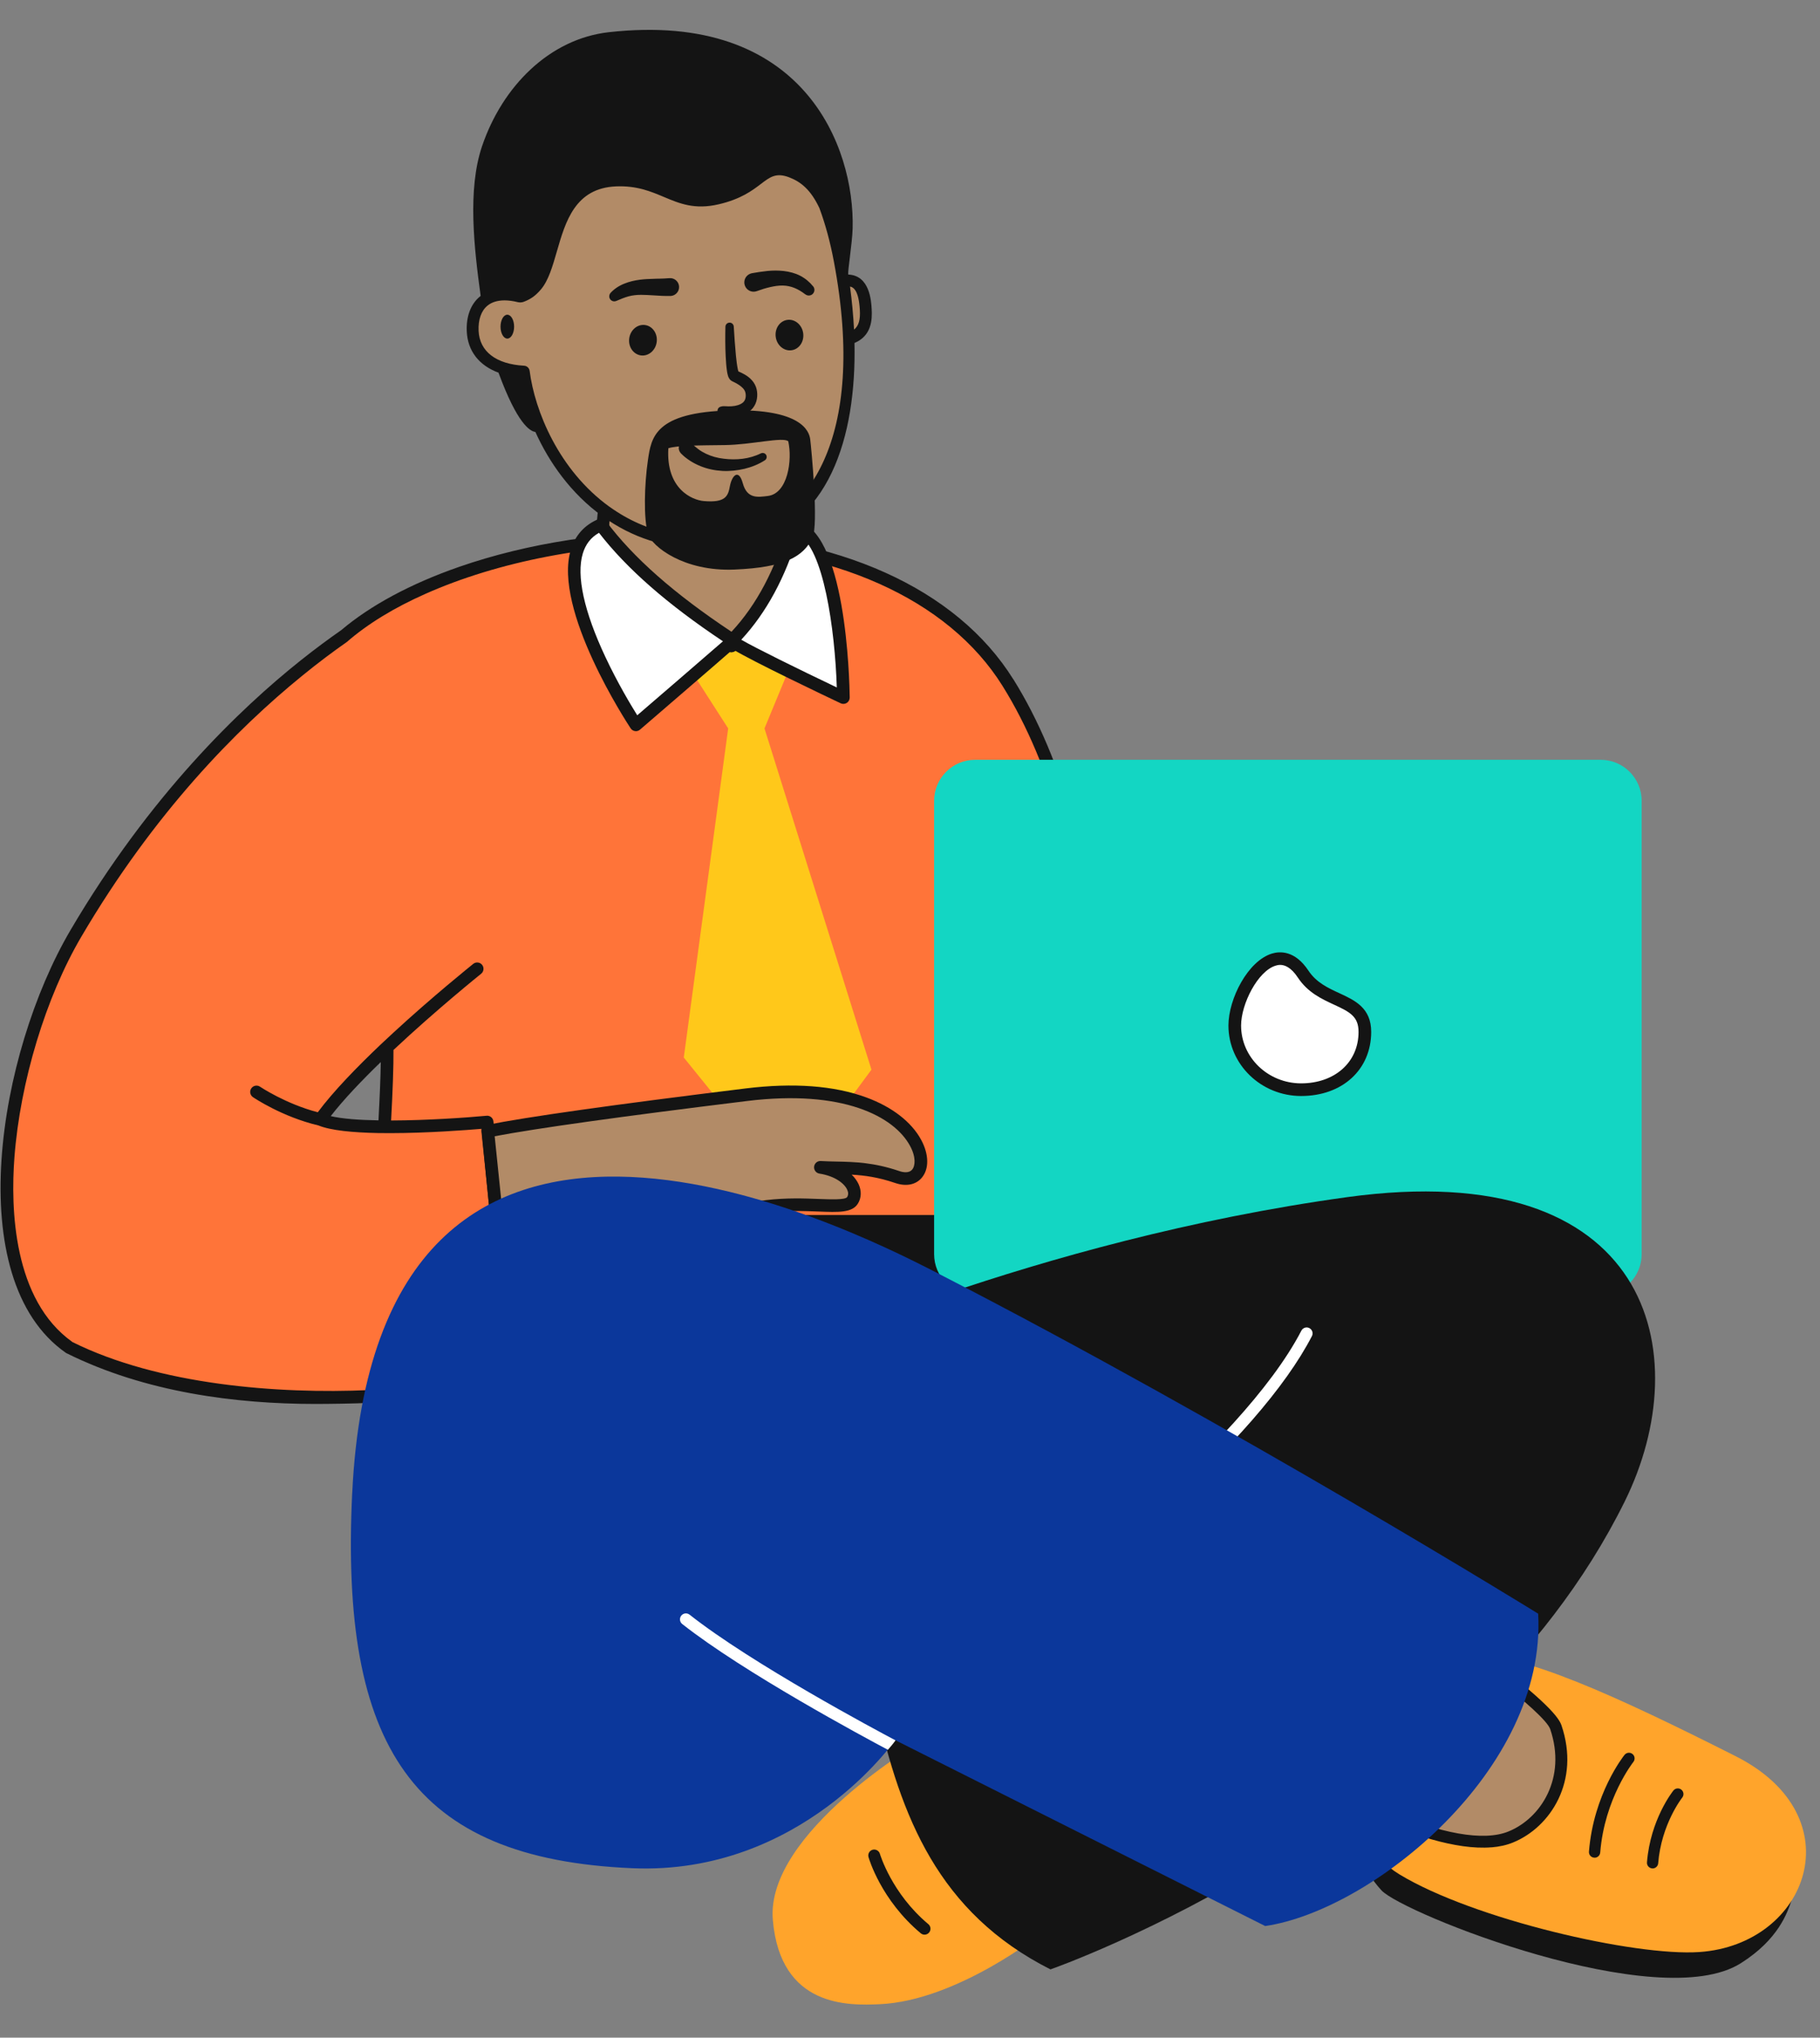 <?xml version="1.0" encoding="UTF-8"?>
<svg id="Capa_1" data-name="Capa 1" xmlns="http://www.w3.org/2000/svg" viewBox="0 0 407.5 456">
  <rect x="0" y="0" width="407.5" height="456" fill="#808080" stroke="none"/>
  <defs>
    <style>
      .cls-1 {
        fill: #fff;
      }

      .cls-1, .cls-2, .cls-3, .cls-4, .cls-5, .cls-6, .cls-7, .cls-8 {
        fill-rule: evenodd;
      }

      .cls-2 {
        fill: #ffc81a;
      }

      .cls-3 {
        fill: #13d6c3;
      }

      .cls-4 {
        fill: #ff7439;
      }

      .cls-5 {
        fill: #ffa42b;
      }

      .cls-6 {
        fill: #0b379b;
      }

      .cls-7 {
        fill: #141414;
      }

      .cls-8 {
        fill: #b28b67;
      }
    </style>
  </defs>
  <g id="Master_Character_Sitting_on_Floor" data-name="Master/Character/Sitting on Floor">
    <g id="Upper_Body" data-name="Upper Body">
      <g id="Upper_Body_On_Macbook" data-name="Upper Body/On Macbook">
        <g id="T_Shirt" data-name="T Shirt">
          <path id="Fill_1" data-name="Fill 1" class="cls-4" d="M86.67,234.35c0,.22,0,.44,.01,.66,.04,3.79-.2,9.86-.61,17.14-6-.04-11.56-.45-14.34-1.65,3.45-4.84,9.14-10.69,14.94-16.15Zm162.61,88.68c-.76-62.42,1.88-129.4-23.61-170.28-28.21-45.24-117.12-37.44-148.54-10.53-15.63,10.86-39.5,31.54-60.14,66.65-15.28,25.99-24.69,76.41-1.47,92.68,20.49,10.19,47.39,11.98,67.79,10.89-.4,4.06-.77,7.66-1.1,10.58H249.29Z"/>
          <path id="Fill_3" data-name="Fill 3" class="cls-7" d="M74.05,249.77c2.9-3.73,6.93-7.96,11.21-12.1-.05,3.4-.24,7.88-.52,13.05-4.27-.07-8.11-.34-10.69-.95Zm10.4,71.86c.25-2.29,.53-4.93,.81-7.82,18.01-1.12,28.57-4.35,29.7-4.63,.68-.17,1.13-.81,1.06-1.51l-5.54-56.71c-.08-.78-.76-1.35-1.54-1.27-4.48,.42-13.32,1.04-21.37,1.06,.36-6.64,.56-12.17,.53-15.74v-.04c9.63-9.03,19.47-16.93,19.63-17.06,.61-.49,.7-1.38,.22-1.99-.49-.61-1.38-.71-1.99-.22-.6,.49-9.06,7.27-17.93,15.44-.93,.85-1.86,1.72-2.79,2.6-5.38,5.11-10.63,10.52-14.09,15.17-7.22-1.89-12.86-5.68-12.93-5.72-.64-.44-1.52-.27-1.96,.38-.44,.64-.27,1.52,.38,1.96,.28,.19,6.55,4.41,14.66,6.33,2.74,1.13,7.76,1.59,13.28,1.7,.93,.01,1.87,.02,2.83,.02,8.31-.01,17.03-.68,20.39-.96l5.29,54.1c-7.42,1.77-15.43,3.5-27.54,4.21-.94,.05-1.89,.11-2.86,.15-20.46,.92-47.14-1.16-66.44-10.73-13.34-9.43-13.88-29.96-13.02-41.36,1.29-16.93,7.03-35.85,14.98-49.37,16.29-27.72,34.73-46.43,49.41-58.36,3.6-2.94,6.98-5.46,10.05-7.6,4.63-4.04,10.64-7.69,17.62-10.78,16.03-7.13,37.16-11.39,58.3-11,32.89,.6,58.73,12.14,70.89,31.64,22.52,36.11,22.88,93.59,23.23,149.18,.03,6.22,.07,12.64,.15,18.93H84.46ZM226.88,152.02c-12.68-20.34-39.38-32.35-73.24-32.97-17.38-.32-35.46,2.46-50.89,7.82-10.8,3.76-19.82,8.62-26.34,14.14-2.75,1.92-5.77,4.14-8.99,6.7-13.77,10.94-33.92,30.31-51.65,60.46-16.17,27.52-24.64,78.03-1.06,94.55,.06,.04,.12,.07,.19,.11,17.66,8.78,37.98,11.35,55.68,11.35,3.15,0,8.88-.08,11.83-.23-.33,3.39-.65,6.41-.94,8.93-.05,.4,.08,.8,.35,1.1,.27,.3,.65,.47,1.05,.47H249.29c.38,0,.74-.15,1.01-.42,.26-.27,.41-.63,.41-1.01-.08-6.74-.13-13.66-.17-20.35-.35-55.98-.7-113.87-23.65-150.66Z"/>
        </g>
        <path id="Tie" class="cls-2" d="M154.91,150.36l8.13,12.65-9.94,73.65,23.04,28.46,18.98-25.75-23.95-76.36,5.42-13.1-13.98-7.74-7.71,8.19Z"/>
        <g id="Neck">
          <path id="Fill_6" data-name="Fill 6" class="cls-8" d="M176.92,102.25l1.41,16.11c.23,9.54-14.51,26.21-14.51,26.21,0,0-28.59-18.04-28.81-27.29l1.66-17.43"/>
          <path id="Fill_8" data-name="Fill 8" class="cls-7" d="M163.82,145.99c-.26,0-.52-.07-.75-.22-2.99-1.89-29.23-18.73-29.47-28.46,0-.06,0-.11,0-.17l1.66-17.43c.08-.78,.77-1.34,1.54-1.27,.78,.07,1.35,.76,1.27,1.54l-1.66,17.34c.09,1.96,2.07,6.58,13.93,15.95,5.46,4.31,10.97,7.99,13.19,9.44,1.27-1.51,3.89-4.72,6.46-8.49,4.59-6.73,6.98-12.19,6.91-15.79l-1.41-16.07c-.07-.78,.51-1.46,1.29-1.53,.78-.07,1.46,.51,1.53,1.28l1.41,16.11s0,.06,0,.09c.24,9.98-14.25,26.48-14.87,27.18-.28,.31-.67,.48-1.06,.48"/>
          <path id="Fill_13" data-name="Fill 13" class="cls-1" d="M177.74,117.91c-2.6,9.32-6.87,18.32-13.77,25.29-12.19-7.99-22.5-16.45-29.44-25.74-17.05,7.19,7.83,44.74,7.83,44.74,0,0,19.75-16.99,21.61-18.67,1.86,1.68,24.86,12.57,24.86,12.57,0,0-.48-36.89-11.09-38.19"/>
          <path id="Fill_15" data-name="Fill 15" class="cls-7" d="M165.97,143.16c3.17,1.84,12.46,6.42,21.39,10.68-.42-12.98-2.99-31.34-8.66-34.18-2.85,9.56-7.12,17.45-12.73,23.5m-31.86-23.92c-1.8,1.02-2.99,2.54-3.62,4.62-1.49,4.94,.26,12.97,5.08,23.21,2.7,5.75,5.68,10.71,7.11,13,3.81-3.27,15.3-13.17,19.19-16.56-12.43-8.28-21.53-16.24-27.75-24.27m8.25,44.38c-.06,0-.13,0-.19-.01-.4-.06-.76-.28-.98-.62-.71-1.08-17.44-26.55-13.4-39.95,.98-3.24,3.07-5.56,6.2-6.88,.6-.25,1.29-.06,1.68,.46,6.09,8.16,15.29,16.26,28.1,24.76,5.63-6.02,9.87-14.04,12.61-23.85,.19-.67,.84-1.11,1.53-1.02,11.51,1.41,12.28,35.68,12.33,39.58,0,.49-.24,.94-.65,1.21-.41,.26-.93,.3-1.37,.09-3.48-1.65-19.55-9.29-24.13-12.07-4.13,3.62-20.07,17.33-20.81,17.97-.26,.22-.59,.34-.92,.34"/>
        </g>
        <g id="Macbook">
          <path id="Fill_19" data-name="Fill 19" class="cls-7" d="M269.23,289.85H127.75c-4.04,0-7.31-4.02-7.31-8.97s3.27-8.97,7.31-8.97h141.49c4.04,0,7.31,4.02,7.31,8.97s-3.27,8.97-7.31,8.97"/>
          <path id="Fill_23" data-name="Fill 23" class="cls-3" d="M358.39,289.85H218.33c-5.07,0-9.18-4.11-9.18-9.19v-101.44c0-5.07,4.11-9.19,9.18-9.19h140.06c5.07,0,9.18,4.11,9.18,9.19v101.44c0,5.07-4.11,9.19-9.18,9.19"/>
          <path id="Fill_43" data-name="Fill 43" class="cls-1" d="M305.58,230.93c0,7.93-6.06,12.94-14.26,12.94s-14.86-6.43-14.86-14.36,8.8-21.35,15.32-11.49c4.53,6.85,13.8,4.98,13.8,12.91"/>
          <path id="Fill_45" data-name="Fill 45" class="cls-7" d="M286.63,215.93c-.45,0-.8,.11-1.01,.17-3.99,1.2-7.74,8.57-7.74,13.4,0,7.14,6.03,12.94,13.45,12.94s12.85-4.63,12.85-11.52c0-3.41-1.89-4.44-5.51-6.1-2.75-1.27-5.86-2.71-8.06-6.03-1.57-2.38-3.01-2.86-3.97-2.86m4.69,29.34c-8.97,0-16.28-7.07-16.28-15.77,0-5.97,4.35-14.48,9.76-16.11,1.75-.53,5.14-.73,8.16,3.84,1.76,2.65,4.37,3.86,6.89,5.02,3.51,1.62,7.15,3.3,7.15,8.67,0,8.45-6.45,14.35-15.68,14.35"/>
        </g>
        <g id="Hand">
          <path id="Fill_47" data-name="Fill 47" class="cls-8" d="M109.22,253.15c10.64-2.15,35.64-5.43,57.87-8.16,41.51-5.1,44.57,22.07,33.82,18.42-7.16-2.43-11.75-1.86-17.21-2.18,6.02,.96,8.75,4.9,7.18,7.4-2.21,3.5-17.18-2.8-33.58,5.71-14.56,7.55-32.81,19.17-43.74,20.89l-4.34-42.07Z"/>
          <path id="Fill_49" data-name="Fill 49" class="cls-7" d="M110.76,254.29l4.05,39.26c7.85-1.76,19.11-8,30.02-14.05,4.14-2.3,8.06-4.47,11.82-6.42,10.41-5.4,20.21-5.02,26.69-4.77,2.64,.1,5.93,.23,6.34-.43,.29-.47,.3-1.02,0-1.66-.59-1.29-2.57-3.01-6.22-3.59-.74-.12-1.26-.8-1.18-1.55,.08-.75,.73-1.31,1.49-1.26,1.21,.07,2.41,.1,3.57,.12,4.07,.09,8.27,.18,14.02,2.13,.75,.26,2.13,.55,2.87-.33,.73-.86,.87-2.84-.47-5.31-3.56-6.58-15.02-12.68-36.51-10.04-28.27,3.47-47.26,6.13-56.51,7.89m2.8,42.35c-.31,0-.61-.1-.86-.29-.31-.24-.5-.59-.54-.98l-4.34-42.07c-.07-.72,.41-1.39,1.13-1.53,8.79-1.78,28.29-4.53,57.98-8.18,10.75-1.32,19.86-.64,27.09,2.02,5.74,2.11,10.09,5.48,12.25,9.48,1.76,3.25,1.81,6.5,.14,8.48-1.33,1.58-3.5,2.01-5.94,1.18-3.82-1.3-6.86-1.71-9.76-1.87,.68,.65,1.21,1.38,1.57,2.17,.67,1.49,.61,3.07-.19,4.33-1.28,2.04-4.29,1.93-8.84,1.75-6.19-.24-15.54-.6-25.28,4.46-3.73,1.93-7.63,4.1-11.75,6.38-11.83,6.56-24.05,13.34-32.42,14.65-.07,.01-.15,.02-.22,.02"/>
        </g>
        <g id="Finger">
          <path id="Fill_1-2" data-name="Fill 1" class="cls-1" d="M310.39,286.82c-.42-1.57-1.63-4.05-4.15-4.59-3.38-.73-4.93,2.05-5.09,5.05-.15-.56-.33-1.14-.56-1.75-1.89-5.06-7.87-4.27-8.68-.53-.31,1.45-.38,2.86-.28,4.15-1.03-3.26-3.71-5.89-6.72-5.07-2.25,.62-3.51,2.82-3.43,5.8-.77-1.56-2.2-2.77-3.87-2.97-2.6-.31-5.28,2.56-3.69,7.55,1.17,3.66,5.64,3.15,7.32,.68,.43-.64,.68-1.33,.78-2.03,.16,.55,.36,1.11,.6,1.69,1.53,3.62,7.82,3.31,9.08-.47,.29-.87,.4-1.81,.36-2.75,.47,1.65,1.24,2.91,2.1,3.5,2.83,1.96,7.25,.69,7.43-4.34,.45,1.36,1.21,2.46,2.24,2.85,4.43,1.69,8.06-1.22,6.56-6.77"/>
          <path id="Fill_3_2" data-name="Fill 3_2" class="cls-7" d="M308.21,292.08c-.92,.79-2.31,.87-3.81,.21-.96-.42-2.13-4.17-1.22-6.98,.46-1.43,1.25-1.79,2.02-1.79,.25,0,.5,.04,.74,.09,2.14,.46,2.95,3.06,3.09,3.58,.58,2.13,.27,3.96-.81,4.89m-9.4,1.84c-1.06,.83-2.64,.83-3.85,0-.56-.38-1.13-1.3-1.51-2.57-.05-.82-.2-1.65-.43-2.45-.07-1.1,0-2.32,.27-3.6,.28-1.3,1.47-1.84,2.4-1.91,.06,0,.12,0,.2,0,.76,0,2.48,.27,3.37,2.65,1.37,3.66,1.2,6.61-.45,7.9m-8.45-.04c-.48,1.44-2.04,2-3.23,2.05-1.14,.04-2.66-.37-3.21-1.68-1.17-2.78-1.38-5.47-.54-7.18,.41-.85,1.05-1.4,1.89-1.63,1.44-.39,2.6,.43,3.33,1.19,.73,.78,1.28,1.77,1.63,2.84,.08,.8,.21,1.56,.4,2.27,.02,.75-.06,1.48-.28,2.14m-10.43,.74c-.29,.73-1.22,1.21-2.27,1.18-.56-.02-1.91-.23-2.4-1.77-.66-2.06-.52-3.85,.36-4.92,.43-.52,1-.81,1.59-.81,.07,0,.15,0,.22,.01,1.02,.12,1.68,.88,2.04,1.5,.82,1.38,1.01,3.41,.45,4.81m31.83-8.17h0c-.3-1.12-1.57-4.82-5.22-5.61-2.44-.52-4.44,.38-5.55,2.44-1.3-1.84-3.32-2.87-5.5-2.72-2.43,.18-4.39,1.79-4.93,4.03-1.73-1.77-3.92-2.46-6.03-1.88-1.64,.45-2.92,1.53-3.69,3.12-.13,.27-.24,.57-.34,.86-.79-.66-1.72-1.08-2.73-1.19-1.61-.19-3.23,.48-4.32,1.8-1.51,1.83-1.83,4.59-.87,7.58,.71,2.22,2.62,3.65,4.99,3.74,.08,0,.15,0,.23,0,1.77,0,3.36-.8,4.27-2.08,1.1,1.38,2.89,2.21,4.91,2.21,.09,0,.18,0,.28,0,2.39-.09,4.42-1.29,5.42-3.11,.22,.23,.45,.44,.69,.6,1.1,.76,2.36,1.14,3.6,1.13,1.28,0,2.55-.41,3.59-1.23,.47-.37,1.13-1.01,1.64-2.02,.32,.32,.68,.58,1.07,.76,1.04,.46,2.08,.68,3.08,.68,1.4,0,2.69-.45,3.72-1.34,1.93-1.66,2.57-4.57,1.7-7.77"/>
        </g>
      </g>
    </g>
    <g id="Lower_Body_Floor" data-name="Lower Body Floor">
      <g id="Lower_Body_Floor_Legs_Crossed" data-name="Lower Body Floor/Legs Crossed">
        <g id="Shoe_1" data-name="Shoe 1">
          <path id="Fill_1-3" data-name="Fill 1" class="cls-5" d="M206.35,389.62s-35.02,20.48-33.31,40.06c1.7,19.58,16.92,19.15,23.94,18.83,17.45-.79,36.5-16.04,36.5-16.04l-27.12-42.85Z"/>
          <path id="Fill_5" data-name="Fill 5" class="cls-7" d="M207.01,432.95c-.3,0-.6-.1-.85-.31-8.88-7.42-11.59-16.66-11.7-17.05-.2-.71,.21-1.44,.91-1.64,.7-.2,1.44,.21,1.64,.91,.03,.09,2.63,8.87,10.85,15.74,.56,.47,.64,1.31,.17,1.87-.26,.32-.64,.48-1.02,.48"/>
        </g>
        <g id="Leg_1" data-name="Leg 1">
          <path id="Fill_7" data-name="Fill 7" class="cls-7" d="M174.31,304.12s56.92-26.53,127.33-36.22c68.1-9.36,78.52,34.95,62.14,68.1-35.75,72.35-128.58,104.72-128.58,104.72-50.3-25.41-33.44-85.82-60.89-136.6"/>
          <path id="Fill_9" data-name="Fill 9" class="cls-1" d="M232.22,360.63c-.41,0-.81-.19-1.07-.54-.43-.59-.3-1.42,.29-1.86,.46-.34,46.23-34.01,59.94-60.45,.34-.65,1.14-.91,1.79-.57,.65,.34,.91,1.14,.57,1.79-5.88,11.35-17.9,25.14-35.71,40.97-13.23,11.75-24.89,20.31-25.01,20.4-.24,.17-.51,.26-.78,.26"/>
        </g>
        <g id="Shoe_2" data-name="Shoe 2">
          <path id="Fill_11" data-name="Fill 11" class="cls-7" d="M309.11,405.82s-9.62,6.55,.2,17.21c4.75,5.16,62.06,27.95,80.46,16.31,8.5-5.37,10.44-11.41,11.33-13.99-9.66-2.94-91.99-19.53-91.99-19.53"/>
          <path id="Fill_13-2" data-name="Fill 13" class="cls-5" d="M328.83,370.38c11.5-.74,33.11,9.17,59.8,22.64,26.77,13.51,16.24,42.16-8.17,43.82-14.44,.98-50.56-7.35-67.09-17.36-12.82-7.77-8.61-22.92-5.76-28.9,4.2-8.82,13.3-19.69,21.22-20.2"/>
          <path id="Fill_16" data-name="Fill 16" class="cls-7" d="M356.98,415.72s-.03,0-.05,0c-.7-.06-1.22-.66-1.16-1.36,1.03-12.87,7.69-21.3,7.97-21.65,.44-.54,1.23-.63,1.78-.19,.54,.44,.63,1.23,.19,1.78-.06,.08-6.46,8.2-7.42,20.27-.05,.68-.64,1.19-1.31,1.16"/>
          <path id="Fill_18" data-name="Fill 18" class="cls-7" d="M369.97,418.12s-.03,0-.05,0c-.7-.06-1.22-.66-1.16-1.36,.76-9.55,5.71-15.81,5.92-16.07,.44-.54,1.23-.63,1.78-.19,.54,.44,.63,1.23,.19,1.78-.05,.06-4.68,5.95-5.38,14.69-.05,.68-.64,1.19-1.31,1.16"/>
          <path id="SKIN" class="cls-8" d="M314.96,359.24s31.51,21.72,33.41,27.3c3.97,11.69-2.3,21.36-10.09,24.54-14.44,5.9-47-14.36-47-14.36"/>
          <path id="Fill_22" data-name="Fill 22" class="cls-7" d="M333.95,413.4c-16.04,1.33-42.16-14.79-43.38-15.55-.62-.39-.81-1.21-.43-1.83,.39-.62,1.21-.81,1.83-.43,.08,.05,8.19,5.08,17.94,9.32,12.66,5.51,22.29,7.21,27.85,4.94,7.28-2.97,13.03-12.01,9.34-22.88-1.28-3.76-20.86-18.33-32.9-26.63-.6-.42-.76-1.24-.34-1.85,.42-.6,1.24-.76,1.85-.34,.08,.05,7.99,5.52,16.04,11.59,14.84,11.2,17.31,14.71,17.87,16.38,4.22,12.42-2.44,22.77-10.85,26.2-1.46,.6-3.08,.95-4.82,1.09"/>
        </g>
        <g id="Leg_2" data-name="Leg 2">
          <path id="Fill_24" data-name="Fill 24" class="cls-6" d="M78.86,334.18c5.35-112.43,110.04-60.07,130.62-49.49,66.93,34.4,134.92,76.43,134.92,76.43,1.92,35.01-37.25,66.41-61.12,69.9l-82.86-41.61s-21.04,30.27-58.81,28.67c-49.5-2.1-65.45-27.4-62.76-83.89"/>
          <path id="Fill_27" data-name="Fill 27" class="cls-1" d="M200.5,389.46c-4.15-2.19-32.12-17.1-46.1-28.12-.58-.45-1.41-.36-1.87,.22-.45,.58-.36,1.41,.22,1.87,13.72,10.82,40.59,25.25,46.05,28.15,.62-.7,1.25-1.46,1.7-2.11"/>
        </g>
      </g>
    </g>
    <g id="Head">
      <g id="Head_Plain_Hair" data-name="Head/Plain Hair">
        <path id="SKIN-2" data-name="SKIN" class="cls-8" d="M194.81,69.31c-.27-4.57-2.65-6.61-5.1-6.72-.22-1.41-.45-2.83-.72-4.24-6.6-35.03-28.44-39.74-46.7-35.21-12.09,3-28.42,11.5-25.04,43.24-7.28-1.81-10.69,2.18-10.44,7.76,.23,5.01,4,8.67,11.43,9.07,2.16,17,18.08,43.41,48.85,37.36,17.96-3.53,24.67-22.84,23.85-45.17,3.32-.56,4.04-3.24,3.87-6.1"/>
        <path id="Combined_Shape" data-name="Combined Shape" class="cls-7" d="M190.32,64.13c.43,3.18,.73,6.41,.9,9.63,1.04-.83,1.44-2.19,1.3-4.43-.25-4.17-1.32-5.03-2.2-5.21Zm-53.87,49.26c8.39,6.05,18.29,8.02,29.41,5.83,14.37-2.83,28.45-20.41,20.85-60.68-.82-4.38-1.91-8.37-3.24-11.96-1.94-4.12-4.15-5.9-6.81-6.91-2.9-1.09-4.24-.07-6.3,1.5-1.92,1.46-4.46,3.39-9.45,4.55-5.36,1.25-8.7-.15-12.23-1.63-2.99-1.26-6.12-2.57-10.74-2.38-9.17,.38-11.32,7.85-13.26,14.57-.96,3.32-1.86,6.45-3.53,8.45-1.42,1.7-2.69,2.37-3.95,2.83-.35,.13-.88,.16-1.25,.06-1.08-.27-2.07-.4-2.98-.4-1.56,0-2.86,.39-3.82,1.18-1.4,1.14-2.1,3.14-1.99,5.64,.21,4.62,3.92,7.46,10.18,7.8,.64,.03,1.16,.52,1.25,1.16,1.13,8.89,6.49,22.19,17.86,30.4Zm53.47-51.95c4.8,.19,5.15,5.86,5.25,7.74,.15,2.46-.08,5.91-3.7,7.51-.05,.02-.1,.03-.15,.05,.45,21.13-5.75,41.32-24.94,45.09-3.13,.62-6.16,.92-9.09,.92-8.24,0-15.75-2.41-22.39-7.21-7.09-5.11-11.96-12.09-15.03-18.88-1.26-.15-4.08-1.96-8.17-13.04-.01-.04-.03-.07-.04-.11-.01-.04-.03-.08-.04-.11-4.34-1.6-6.91-4.84-7.11-9.25-.15-3.35,.9-6.12,2.96-7.81,.03-.02,.06-.04,.09-.07,.02-.01,.04-.03,.06-.05-1.46-10.67-2.98-23.75,.3-33.46,4.56-13.49,15.17-24.07,28.38-25.55,43.74-4.92,55.09,25.78,54.61,43.89-.05,1.82-.37,4.39-.63,6.52-.23,1.86-.42,3.39-.36,3.81Zm-77.85,11.66c0-1.47,.68-2.67,1.52-2.67s1.52,1.19,1.52,2.67-.68,2.67-1.52,2.67-1.52-1.19-1.52-2.67Z"/>
      </g>
    </g>
    <g id="Face">
      <g id="Face_Normal_Face_2" data-name="Face/Normal Face 2">
        <path id="Normal_face_2" data-name="Normal face 2" class="cls-7" d="M182.06,64.08c-.76-.94-1.74-1.78-2.89-2.37-1.15-.6-2.44-.91-3.68-1.06-1.25-.14-2.48-.13-3.66-.01-1.18,.12-2.33,.3-3.46,.5-.12,.02-.24,.06-.36,.1-1.08,.4-1.63,1.6-1.23,2.68,.4,1.08,1.6,1.63,2.68,1.23,.98-.36,1.96-.67,2.93-.89,.97-.22,1.94-.38,2.87-.36,1.87,.04,3.46,.75,5.03,1.96h.02c.45,.36,1.1,.37,1.57,0,.54-.44,.63-1.24,.19-1.78Zm-34.66-1.71c.85-.02,1.67-.05,2.47-.12,1.1-.1,2.07,.71,2.17,1.81,.1,1.1-.71,2.07-1.81,2.17-.05,0-.09,0-.14,0h-.03c-1.29,.03-2.53-.05-3.71-.13h0c-.97-.06-1.91-.12-2.8-.12-.99,0-1.92,.1-2.82,.34-.9,.25-1.77,.61-2.7,1.01l-.05,.02c-.57,.24-1.24-.02-1.48-.6-.18-.42-.08-.89,.21-1.21,.82-.89,1.88-1.59,3.04-2.05,1.16-.48,2.39-.75,3.57-.9,1.01-.13,2-.16,2.94-.19h0c.16,0,.32-.01,.48-.02,.22,0,.45-.01,.67-.02h0Zm26.29,13.06c-.27-1.88,.88-3.6,2.58-3.84,1.7-.25,3.29,1.08,3.56,2.95,.27,1.88-.88,3.6-2.58,3.84-1.7,.25-3.29-1.08-3.56-2.95Zm-11.58,17.63c-.3-.07-.52-.13-.9-.29-.47-.2-.69-.75-.49-1.22,.12-.28,.36-.47,.63-.54l.36-.09c.15-.04,.47-.02,.71-.01h.07c.23,.02,.4,.03,.64,.03,.49,0,.97-.03,1.42-.11,.91-.16,1.69-.53,2.05-1.03,.19-.25,.3-.54,.35-.9,.05-.35,.02-.8-.07-1.11-.17-.62-.67-1.14-1.44-1.66-.38-.25-.8-.49-1.26-.7l-.17-.08-.1-.05c-.1-.05-.23-.14-.29-.19-.06-.05-.13-.12-.18-.18l-.11-.14c-.2-.29-.25-.46-.31-.62-.01-.03-.02-.07-.03-.1-.11-.36-.16-.66-.21-.96-.18-1.18-.24-2.28-.3-3.39-.11-2.21-.11-4.4-.06-6.6,.01-.52,.44-.93,.96-.92,.49,.01,.88,.4,.91,.88h0c.13,2.17,.28,4.34,.48,6.47,.11,1.06,.23,2.14,.43,3.1,.04,.17,.08,.33,.12,.47,.51,.21,1.02,.45,1.52,.75,.54,.33,1.09,.73,1.56,1.28,.48,.54,.86,1.26,1.02,1.99,.16,.75,.17,1.41,.05,2.14-.12,.72-.43,1.47-.93,2.07-.5,.6-1.13,1.03-1.77,1.3-.64,.27-1.28,.41-1.91,.48-.63,.07-1.24,.07-1.84,.03-.28-.02-.65-.05-.92-.12Zm8.27,8.39h-.01c-2.56,1.28-5.54,1.56-8.35,1.2-1.39-.16-2.73-.52-3.95-1.11-.61-.29-1.2-.63-1.73-1.03-.27-.2-.52-.41-.77-.62-.03-.03-.07-.06-.1-.09-.08-.08-.17-.16-.24-.24-.1-.1-.23-.25-.26-.28-.03-.04-.07-.09-.1-.13-.62-.68-1.67-.74-2.35-.12-.68,.62-.73,1.67-.12,2.35v.02c.24,.25,.38,.38,.56,.54,.14,.13,.28,.24,.42,.36,.03,.03,.07,.05,.1,.08,.35,.27,.71,.53,1.07,.76,.73,.47,1.51,.86,2.3,1.18,1.59,.65,3.28,.98,4.95,1.07,1.66,.08,3.3-.11,4.91-.48,1.6-.39,3.15-1.01,4.54-1.9,.38-.24,.52-.74,.32-1.15-.22-.44-.75-.62-1.2-.4Zm-29.49-25.76c.27-1.88,1.87-3.2,3.56-2.95,1.7,.25,2.85,1.97,2.58,3.84-.27,1.88-1.87,3.2-3.56,2.95-1.7-.25-2.85-1.97-2.58-3.84Z"/>
      </g>
    </g>
    <g id="Facial_Hair" data-name="Facial Hair">
      <g id="Facial_Hair_French_Beard" data-name="Facial Hair/French Beard">
        <path id="French_Beard" data-name="French Beard" class="cls-7" d="M166.31,108.14c-.92-3.34-2.44-1.74-2.89,.68-.4,2.16-.93,3.74-5.84,3.31-2.58-.22-8.49-2.67-7.94-11.82,2.06-.64,6.77-.64,12.6-.71,5.97-.06,13.07-1.89,14.25-.85,.95,4.18-.09,11.7-4.57,12.24-2.18,.26-4.63,.73-5.61-2.85Zm-2.68-16.3c-17.11,.39-17.82,6.1-18.56,11.14-.79,5.36-1.02,13.21,.04,16.55,.87,2.73,7.93,8.41,19.34,7.93,11.41-.48,15.39-2.94,17.44-7.03,1.45-2.89-.25-20.21-.48-22.11-.24-1.9-2.07-6.84-17.77-6.49Z"/>
      </g>
    </g>
  </g>
</svg>